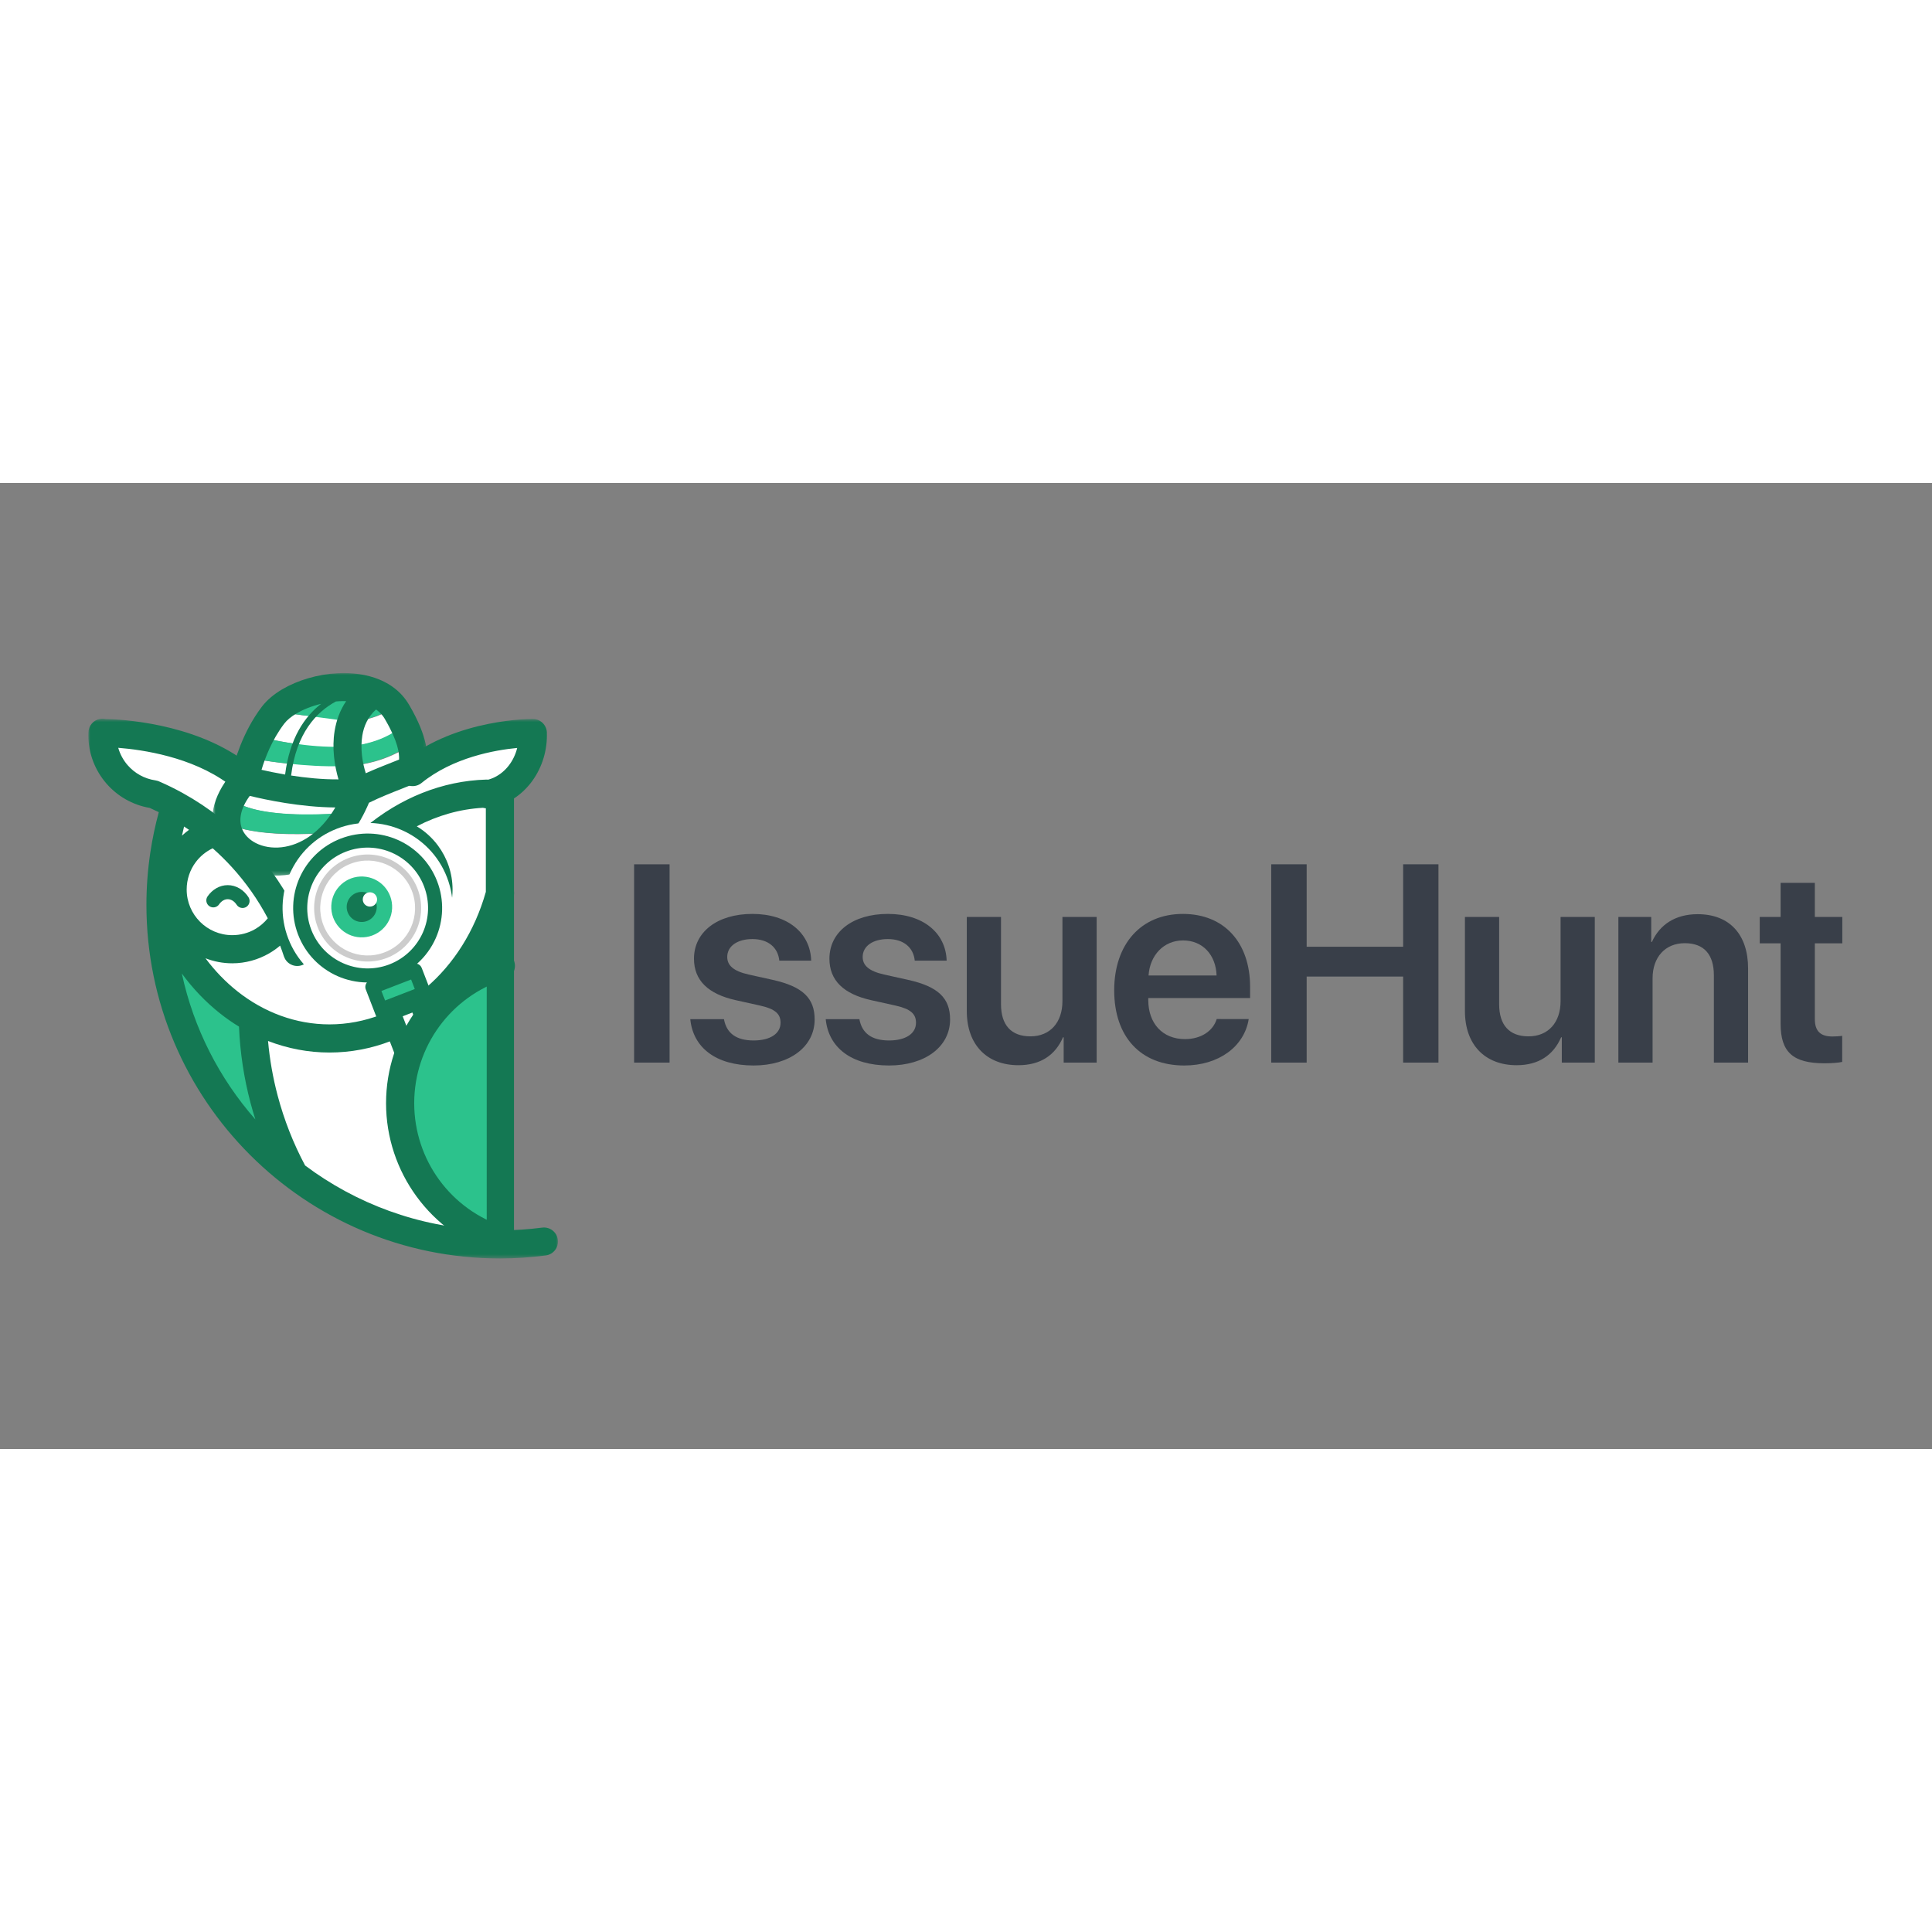 <?xml version="1.0" encoding="UTF-8" standalone="no"?>
<svg xmlns:dc="http://purl.org/dc/elements/1.1/" xmlns:cc="http://creativecommons.org/ns#" xmlns:rdf="http://www.w3.org/1999/02/22-rdf-syntax-ns#" xmlns:svg="http://www.w3.org/2000/svg" xmlns="http://www.w3.org/2000/svg" xmlns:sodipodi="http://sodipodi.sourceforge.net/DTD/sodipodi-0.dtd" xmlns:inkscape="http://www.inkscape.org/namespaces/inkscape" viewBox="0 0 120 60" version="1.1" id="svg168" sodipodi:docname="issuehunt-ar21.svg" style="fill:none" inkscape:version="0.92.4 (5da689c313, 2019-01-14)" height="1em" width="1em">
  <rect x="0" y="0" width="120" height="60" fill="#808080" stroke="none"/>
  <defs id="defs172"/>
  <sodipodi:namedview pagecolor="#ffffff" bordercolor="#666666" borderopacity="1" objecttolerance="10" gridtolerance="10" guidetolerance="10" inkscape:pageopacity="0" inkscape:pageshadow="2" inkscape:window-width="1920" inkscape:window-height="1001" id="namedview170" showgrid="false" inkscape:zoom="4.734105" inkscape:cx="83.477943" inkscape:cy="37.699878" inkscape:window-x="-9" inkscape:window-y="-9" inkscape:window-maximized="1" inkscape:current-layer="svg168"/>
  <mask id="mask0" mask-type="alpha" maskUnits="userSpaceOnUse" x="129" y="41" width="120" height="139">
    <path d="M 129,41.66 H 249 V 179.582 H 129 Z" id="path8" inkscape:connector-curvature="0" style="fill:#ffffff"/>
  </mask>
  <mask id="mask1" mask-type="alpha" maskUnits="userSpaceOnUse" x="160" y="30" width="56" height="52">
    <path d="m 160.657,30 h 55.066 v 51.781 h -55.066 z" id="path17" inkscape:connector-curvature="0" style="fill:#ffffff"/>
  </mask>
  <g id="g1111" transform="translate(2.485)">
    <g transform="matrix(1.314,0,0,1.314,-10.108,-9.411)" id="g1077">
      <path d="m 29.851,42.969 c -2.832,-0.894 -4.757,-3.521 -4.757,-6.491 0,-2.972 1.928,-5.6 4.757,-6.491 v -3.397 c -1.109,4.064 -4.365,6.85 -8.063,6.85 -1.285,0 -2.519,-0.337 -3.629,-0.949 0.047,2.59 0.72,5.131 1.963,7.407 2.7,2.06 6.072,3.284 9.729,3.285 z" id="path2" inkscape:connector-curvature="0" style="clip-rule:evenodd;fill:#ffffff;fill-rule:evenodd;stroke-width:0.185"/>
      <path d="m 18.159,32.491 c 1.11,0.612 2.344,0.949 3.629,0.949 3.699,0 6.954,-2.786 8.063,-6.85 v -4.893 c 0.925,-0.431 1.558,-1.445 1.558,-2.605 l -9.26e-4,-0.103 c 0,0 -3.363,-0.034 -5.685,1.848 h -0.461 c -0.626,0.292 -1.743,0.803 -2.445,1.619 -0.092,0.107 -0.177,0.219 -0.254,0.337 -0.13,0.201 -0.288,0.382 -0.468,0.544 -0.348,0.314 -0.777,0.556 -1.242,0.73 -1.035,0.578 -2.112,0.573 -2.905,0.206 -1.044,-0.253 -1.753,-0.905 -1.46,-1.929 0.086,-0.299 0.256,-0.63 0.53,-0.992 0.181,-0.241 0.315,-0.404 0.414,-0.514 h -0.069 c -2.58,-1.883 -6.317,-1.848 -6.317,-1.848 l -0.002,0.103 c 0,1.404 1.031,2.595 2.421,2.796 0.355,0.154 0.701,0.324 1.036,0.509 -0.442,1.44 -0.68,2.934 -0.706,4.44 0.759,2.542 2.358,4.548 4.365,5.655 z" id="path4" inkscape:connector-curvature="0" style="clip-rule:evenodd;fill:#ffffff;fill-rule:evenodd;stroke-width:0.185"/>
      <path d="m 19.745,39.898 c -1.243,-2.275 -1.916,-4.817 -1.963,-7.407 -2.006,-1.107 -3.606,-3.113 -4.365,-5.655 -0.001,0.093 -0.002,0.186 -0.002,0.28 0,5.213 2.483,9.847 6.33,12.782 z" id="path6" inkscape:connector-curvature="0" style="clip-rule:evenodd;fill:#2cc28c;fill-rule:evenodd;stroke-width:0.185"/>
      <g mask="url(#mask0)" id="g13" transform="matrix(0.185,0,0,0.185,-13.888,10.595)">
        <path d="m 160.776,74.777 c -1.749,0.83 -3.237,2.065 -4.354,3.569 -1.454,1.955 -2.296,4.383 -2.296,6.968 0,3.221 1.307,6.138 3.415,8.246 2.108,2.108 5.025,3.415 8.244,3.415 2.097,0 4.099,-0.548 5.82,-1.537 1.231,-0.707 2.336,-1.645 3.247,-2.772 -2.499,-4.741 -5.585,-9.128 -9.167,-13.058 -1.547,-1.696 -3.186,-3.309 -4.909,-4.829 z m -7.856,-3.225 c 0.568,-0.532 1.17,-1.03 1.804,-1.49 -0.418,-0.285 -0.838,-0.566 -1.262,-0.842 -0.192,0.775 -0.373,1.551 -0.542,2.332 z m 77.646,100.759 v -68.808 c -2.974,4.727 -6.551,8.874 -10.584,12.309 -8.302,7.073 -18.513,11.152 -29.364,11.152 -5.439,0 -10.727,-1.029 -15.701,-2.95 0.422,4.717 1.246,9.394 2.461,13.977 1.639,6.182 3.987,12.175 7.008,17.834 12.979,9.722 28.896,15.74 46.18,16.486 z m 1.867,-115.512 c 0.139,-0.076 0.284,-0.143 0.432,-0.202 1.362,-0.679 2.567,-1.688 3.537,-2.931 1.001,-1.286 1.753,-2.827 2.18,-4.525 -5.702,0.538 -16.39,2.417 -24.45,8.951 -1.535,1.248 -3.794,1.015 -5.041,-0.52 -1.248,-1.535 -1.015,-3.793 0.52,-5.041 13.562,-10.996 32.903,-10.798 32.958,-10.798 1.985,0 3.596,1.611 3.596,3.596 l -0.009,0.236 0.015,0.32 c 0,4.601 -1.543,8.88 -4.122,12.192 -1.215,1.558 -2.662,2.903 -4.291,3.965 v 23.681 c 0.047,0.332 0.049,0.675 0,1.019 v 85.576 c 0.622,-0.027 1.233,-0.059 1.835,-0.098 1.844,-0.118 3.634,-0.294 5.361,-0.518 1.961,-0.255 3.761,1.13 4.016,3.091 0.255,1.961 -1.13,3.76 -3.091,4.015 -1.989,0.259 -3.942,0.455 -5.838,0.575 -2.008,0.131 -3.957,0.198 -5.834,0.198 -24.951,0 -47.544,-10.115 -63.897,-26.468 -16.353,-16.353 -26.468,-38.946 -26.468,-63.897 0,-4.487 0.339,-8.978 1.005,-13.425 l 0.021,-0.118 c 0.513,-3.398 1.227,-6.78 2.138,-10.127 -0.764,-0.378 -1.537,-0.74 -2.32,-1.087 -4.435,-0.754 -8.299,-3.033 -11.079,-6.246 C 130.725,54.885 129,50.555 129,45.885 c 0,-0.116 0.008,-0.23 0.018,-0.344 l -0.006,-0.212 c 0,-0.208 0.017,-0.412 0.053,-0.61 l 0.004,-0.027 0.011,-0.063 0.005,-0.025 c 0.306,-1.7 1.811,-2.978 3.594,-2.943 0.237,0.004 0.469,0.033 0.694,0.08 3.928,0.084 22.195,1.001 35.455,10.678 1.596,1.162 1.949,3.402 0.787,4.998 -1.162,1.596 -3.402,1.949 -4.998,0.787 -9.284,-6.776 -21.684,-8.604 -27.977,-9.098 0.471,1.649 1.295,3.155 2.389,4.42 1.778,2.053 4.277,3.49 7.146,3.904 0.421,0.059 0.817,0.192 1.173,0.381 1.878,0.823 3.709,1.725 5.49,2.699 0.104,0.051 0.206,0.106 0.304,0.167 l 0.016,0.01 c 6.723,3.722 12.739,8.494 17.835,14.088 4.613,5.06 8.486,10.802 11.467,17.056 4.409,-9.016 10.306,-16.611 17.19,-22.364 9.012,-7.532 19.735,-11.921 31.059,-12.247 0.163,-0.004 0.324,0.002 0.483,0.018 0.424,-0.116 0.84,-0.263 1.241,-0.438 z m -19.514,12.366 c 5.31,-2.766 11.02,-4.406 16.913,-4.736 0.237,0.068 0.484,0.11 0.734,0.128 V 85.911 c -2.843,10.064 -8.272,18.51 -15.248,24.454 -7.004,5.966 -15.596,9.407 -24.7,9.407 -8.586,0 -16.749,-3.068 -23.547,-8.461 -3.001,-2.381 -5.741,-5.211 -8.141,-8.432 2.125,0.83 4.437,1.287 6.855,1.287 3.331,0 6.562,-0.899 9.387,-2.524 1.001,-0.575 1.949,-1.241 2.831,-1.994 0.341,0.897 0.663,1.805 0.963,2.722 l 0.012,0.03 0.018,0.057 0.01,0.025 c 0.07,0.194 0.153,0.379 0.253,0.552 l 0.043,0.072 0.002,0.006 0.043,0.067 0.004,0.008 0.188,0.267 0.005,0.008 0.011,0.013 0.002,0.004 0.098,0.118 0.01,0.014 0.047,0.051 0.012,0.014 0.047,0.049 0.012,0.015 0.047,0.048 0.014,0.013 0.049,0.049 0.012,0.012 0.051,0.047 0.012,0.012 0.054,0.047 0.012,0.01 0.055,0.047 0.012,0.008 0.055,0.047 0.012,0.008 c 0.178,0.143 0.373,0.263 0.581,0.369 l 0.008,0.006 c 0.135,0.069 0.273,0.131 0.42,0.182 1.868,0.664 3.926,-0.31 4.591,-2.177 0.717,-2.012 1.51,-3.963 2.373,-5.847 1.545,2.057 3.488,3.759 5.681,5.021 2.825,1.625 6.056,2.524 9.387,2.524 5.203,0 9.918,-2.112 13.328,-5.523 3.411,-3.41 5.522,-8.126 5.522,-13.33 0,-4.144 -1.367,-8.058 -3.73,-11.236 -1.455,-1.957 -3.288,-3.632 -5.41,-4.912 z m -21.204,20.662 c 0.57,0.304 1.065,0.765 1.414,1.366 1.046,1.796 2.528,3.247 4.261,4.244 1.72,0.989 3.722,1.537 5.819,1.537 3.219,0 6.136,-1.307 8.244,-3.415 2.108,-2.108 3.414,-5.025 3.414,-8.246 0,-2.585 -0.841,-5.013 -2.295,-6.968 -1.453,-1.953 -3.531,-3.459 -5.997,-4.201 -0.3,-0.09 -0.579,-0.214 -0.834,-0.369 -0.501,0.388 -0.995,0.787 -1.484,1.195 -4.774,3.989 -9.022,9 -12.542,14.856 z m -20.037,54.234 c -0.446,-1.406 -0.862,-2.821 -1.239,-4.244 -1.678,-6.326 -2.671,-12.855 -2.94,-19.469 -1.688,-1.03 -3.32,-2.172 -4.892,-3.419 -3.6,-2.856 -6.874,-6.268 -9.716,-10.154 3.027,14.084 9.622,26.845 18.787,37.286 z" id="path11" inkscape:connector-curvature="0" style="clip-rule:evenodd;fill:#147853;fill-rule:evenodd"/>
      </g>
      <path d="m 22.022,19.634 c -0.025,0.33 -0.033,0.645 -0.043,0.921 l 0.148,-0.006 c 1.647,-0.078 2.718,-0.745 3.091,-1.019 0.155,0.652 0.083,0.999 0.143,1.094 0.022,0.035 -0.066,0.098 -0.226,0.191 -0.52,0.303 -1.8,0.923 -2.535,1.915 -5.163,0.457 -5.865,-0.677 -5.865,-0.677 0.169,-0.262 0.386,-0.543 0.655,-0.843 0,0 -0.004,-0.456 0.098,-1.063 0,0 0.863,0.168 1.993,0.29 -0.015,0.114 -0.028,0.232 -0.039,0.353 0.011,-0.121 0.025,-0.239 0.04,-0.353 0.048,-0.351 0.116,-0.669 0.199,-0.958 -0.002,-3.7e-4 -0.005,-7.41e-4 -0.007,-0.001 -0.871,-0.129 -1.594,-0.302 -1.915,-0.384 0.151,-0.415 0.364,-0.825 0.663,-1.161 0.009,-0.01 0.019,-0.02 0.028,-0.03 0.153,0.041 0.971,0.149 1.829,0.26 0.94,-1.393 2.336,-1.485 2.623,-1.473 0.005,3.7e-4 0.009,5.55e-4 0.013,7.41e-4 0.012,0.002 0.024,0.005 0.036,0.008 0.139,0.031 0.274,0.07 0.402,0.117 -0.241,0.146 -0.439,0.325 -0.602,0.527 -0.254,0.316 -0.421,0.688 -0.532,1.078 l 0.284,-0.009 c 0.861,-0.043 1.5,-0.346 1.953,-0.68 0.187,0.321 0.333,0.614 0.447,0.878 -0.31,0.284 -1.196,0.943 -2.821,1.021 z m -5.742,3.449 c -0.485,2.331 3.886,2.439 5.665,0.579 -4.096,0.351 -5.338,-0.311 -5.665,-0.579 z" id="path15" inkscape:connector-curvature="0" style="clip-rule:evenodd;fill:#ffffff;fill-rule:evenodd;stroke-width:0.185"/>
      <g mask="url(#mask1)" id="g24" transform="matrix(0.185,0,0,0.185,-13.888,10.595)">
        <path d="m 198.753,32.926 c -8.448,-1.759 -19.927,2.072 -24.108,6.548 1.558,0.421 15.97,2.128 20.352,2.793 0.511,-0.008 1.024,-0.025 1.532,-0.05 4.647,-0.231 8.097,-1.871 10.548,-3.674 -0.057,-0.099 -0.115,-0.199 -0.174,-0.297 -1.322,-2.243 -3.356,-3.741 -5.784,-4.646 -1.305,0.789 -2.373,1.755 -3.249,2.846 0.939,-3.02 -0.082,-3.579 0.883,-3.52 z m -35.838,34.513 c 1.767,1.449 8.473,5.02 30.593,3.126 0.902,-0.944 1.683,-1.982 2.305,-3.113 0.365,-0.665 0.78,-1.302 1.233,-1.914 -27.88,2.467 -31.67,-3.654 -31.67,-3.654 -1.329,2.059 -2.118,3.909 -2.461,5.554 z m 7.995,-21.53 c -0.713,1.959 -1.172,3.938 -1.467,5.686 0,0 4.659,0.907 10.765,1.564 4.162,0.449 8.996,0.78 13.482,0.627 0.268,-0.008 0.535,-0.02 0.799,-0.032 8.895,-0.423 14.676,-4.024 16.692,-5.501 -0.33,-1.392 -0.854,-3.042 -1.687,-4.968 -1.674,1.535 -6.461,5.095 -15.233,5.512 -0.114,0.006 -0.226,0.011 -0.341,0.014 -4.245,0.17 -8.736,-0.249 -12.668,-0.831 -4.703,-0.697 -8.607,-1.629 -10.342,-2.072 z" id="path20" inkscape:connector-curvature="0" style="clip-rule:evenodd;fill:#2cc28c;fill-rule:evenodd"/>
        <path d="m 192.108,64.346 c -8.892,-0.061 -17.829,-1.973 -21.867,-2.962 -2.41,3.296 -2.842,6.201 -1.986,8.389 0.608,1.553 1.884,2.833 3.547,3.677 1.843,0.933 4.149,1.345 6.611,1.062 4.658,-0.536 9.808,-3.561 13.695,-10.166 z m 10.406,-25.031 c -2.073,1.857 -3.112,4.224 -3.508,6.643 -0.567,3.475 0.053,7.041 0.885,9.648 2.373,-1.072 4.633,-1.963 6.48,-2.689 l 2.023,-0.803 c 0.073,-1.566 -0.205,-4.55 -3.668,-10.427 l 0.006,-0.004 -0.006,-0.009 c -0.497,-0.846 -1.16,-1.566 -1.936,-2.157 z M 179.277,55.935 c 1.163,-9.292 4.993,-14.808 9.2,-18.067 -2.307,0.546 -4.48,1.392 -6.277,2.45 -1.341,0.789 -2.437,1.686 -3.157,2.632 -3.145,4.128 -4.902,8.782 -5.793,11.778 1.6,0.369 3.675,0.805 6.027,1.207 z m 12.994,-18.675 c -4.927,2.638 -10.111,8.025 -11.461,18.927 3.706,0.574 7.957,1.019 12.107,0.985 -1.021,-3.496 -1.702,-7.999 -0.989,-12.364 0.435,-2.654 1.35,-5.272 2.952,-7.628 -0.597,-0.016 -1.203,-0.008 -1.812,0.024 z M 165.595,55.682 c 0.651,-2.838 2.766,-10.549 7.748,-17.087 1.287,-1.688 3.097,-3.2 5.233,-4.458 3.906,-2.301 9.072,-3.832 14.125,-4.095 3.716,-0.196 7.434,0.287 10.668,1.627 0.199,0.067 0.393,0.151 0.581,0.253 1.139,0.515 2.209,1.145 3.194,1.895 1.478,1.127 2.758,2.528 3.757,4.222 l 0.006,-0.004 c 5.045,8.56 4.794,13.077 4.591,15.232 0.634,1.724 -0.082,3.162 -1.963,4.338 -0.108,0.067 -0.218,0.128 -0.331,0.181 -0.966,0.536 -2.407,1.107 -4.22,1.819 -2.362,0.927 -5.43,2.136 -8.274,3.533 -5.171,12.215 -13.731,17.619 -21.481,18.51 -3.888,0.449 -7.604,-0.245 -10.656,-1.792 -3.227,-1.635 -5.736,-4.229 -7.004,-7.469 -1.853,-4.729 -1.062,-10.661 4.026,-16.703 z" id="path22" inkscape:connector-curvature="0" style="clip-rule:evenodd;fill:#147853;fill-rule:evenodd"/>
      </g>
      <path d="m 21.732,23.501 c 2.072,-0.8 4.4,0.231 5.199,2.303 0.8,2.072 -0.231,4.4 -2.303,5.199 -2.072,0.8 -4.4,-0.231 -5.199,-2.303 -0.8,-2.072 0.231,-4.4 2.303,-5.199 z" id="path26" inkscape:connector-curvature="0" style="clip-rule:evenodd;fill:#ffffff;fill-rule:evenodd;stroke-width:0.185"/>
      <path d="m 23.403,30.985 0.472,1.222 1.705,-0.658 0.317,-0.122 -0.472,-1.222 z" id="path28" inkscape:connector-curvature="0" style="clip-rule:evenodd;fill:#2cc28c;fill-rule:evenodd;stroke-width:0.185"/>
      <path d="m 24.337,24.642 c -0.668,-0.296 -1.45,-0.337 -2.184,-0.054 l -0.001,3.7e-4 c -0.735,0.284 -1.286,0.839 -1.582,1.507 -0.293,0.661 -0.336,1.433 -0.064,2.161 0.007,0.016 0.014,0.032 0.019,0.049 0.287,0.722 0.837,1.265 1.498,1.557 0.661,0.293 1.433,0.336 2.161,0.064 0.015,-0.007 0.031,-0.014 0.048,-0.019 0.723,-0.286 1.266,-0.837 1.559,-1.498 0.295,-0.666 0.336,-1.445 0.056,-2.177 l -0.003,-0.009 c -0.284,-0.734 -0.839,-1.285 -1.507,-1.581 z M 21.921,23.966 c 0.904,-0.346 1.864,-0.296 2.684,0.067 0.823,0.365 1.508,1.044 1.858,1.95 l 7.41e-4,0.002 c 0.35,0.906 0.3,1.869 -0.064,2.692 -0.202,0.456 -0.501,0.87 -0.882,1.208 0.096,0.027 0.179,0.099 0.218,0.199 l 0.468,1.213 0.003,0.009 c 0.066,0.171 -0.019,0.363 -0.19,0.429 l -2.014,0.777 -0.009,0.003 c -0.171,0.066 -0.363,-0.019 -0.429,-0.19 l -0.468,-1.213 -0.004,-0.009 c -0.045,-0.116 -0.02,-0.242 0.054,-0.332 -0.484,-0.004 -0.958,-0.109 -1.393,-0.301 -0.823,-0.365 -1.508,-1.044 -1.858,-1.951 l -0.004,-0.01 c -0.345,-0.904 -0.294,-1.863 0.069,-2.683 0.365,-0.823 1.044,-1.508 1.951,-1.858 z m 2.143,7.811 1.403,-0.542 -0.233,-0.603 -1.403,0.542 z" id="path30" inkscape:connector-curvature="0" style="clip-rule:evenodd;fill:#147853;fill-rule:evenodd;stroke-width:0.185"/>
      <path d="m 22.967,25.764 c 0.794,0.037 1.407,0.711 1.369,1.505 -0.037,0.794 -0.711,1.407 -1.505,1.369 -0.794,-0.037 -1.407,-0.711 -1.369,-1.505 0.037,-0.794 0.711,-1.407 1.505,-1.369 z" id="path32" inkscape:connector-curvature="0" style="clip-rule:evenodd;fill:#2cc28c;fill-rule:evenodd;stroke-width:0.185"/>
      <path d="m 22.933,26.491 c 0.392,0.018 0.695,0.351 0.677,0.744 -0.019,0.392 -0.351,0.695 -0.743,0.677 -0.392,-0.018 -0.695,-0.351 -0.677,-0.744 0.019,-0.392 0.351,-0.695 0.743,-0.677 z" id="path34" inkscape:connector-curvature="0" style="clip-rule:evenodd;fill:#147853;fill-rule:evenodd;stroke-width:0.185"/>
      <path d="m 23.304,26.509 c 0.187,0.009 0.331,0.167 0.322,0.354 -0.009,0.187 -0.167,0.331 -0.354,0.322 -0.187,-0.009 -0.331,-0.167 -0.322,-0.354 0.009,-0.187 0.167,-0.331 0.354,-0.322 z" id="path36" inkscape:connector-curvature="0" style="clip-rule:evenodd;fill:#ffffff;fill-rule:evenodd;stroke-width:0.185"/>
      <path d="m 24.191,32.084 1.979,5.128 1.388,-0.536 -1.979,-5.128 z" id="path38" inkscape:connector-curvature="0" style="clip-rule:evenodd;fill:#ffffff;fill-rule:evenodd;stroke-width:0.185"/>
      <path d="m 25.295,32.192 -0.459,0.177 1.621,4.199 0.46,-0.177 z M 24.012,31.62 25.401,31.084 c 0.256,-0.099 0.545,0.029 0.644,0.285 l 1.98,5.128 c 0.099,0.256 -0.029,0.545 -0.285,0.644 l -1.388,0.536 c -0.256,0.099 -0.545,-0.029 -0.644,-0.285 l -1.979,-5.127 c -0.099,-0.256 0.029,-0.545 0.285,-0.644 z" id="path40" inkscape:connector-curvature="0" style="clip-rule:evenodd;fill:#147853;fill-rule:evenodd;stroke-width:0.185"/>
      <path d="m 21.157,28.118 0.01,0.025 z m 1.308,-2.889 -0.026,0.01 h 0.001 z m 1.624,-0.027 c -0.522,-0.231 -1.133,-0.264 -1.707,-0.045 l -0.021,0.008 c -0.571,0.224 -1,0.658 -1.23,1.179 -0.231,0.522 -0.264,1.132 -0.046,1.707 l 0.008,0.021 c 0.224,0.572 0.659,1 1.179,1.231 0.525,0.232 1.139,0.265 1.716,0.042 0.577,-0.223 1.01,-0.659 1.242,-1.183 0.232,-0.525 0.265,-1.139 0.042,-1.716 C 25.049,25.868 24.613,25.435 24.089,25.203 Z M 22.277,24.89 c 0.649,-0.248 1.338,-0.211 1.927,0.05 0.591,0.262 1.084,0.75 1.335,1.402 0.251,0.652 0.215,1.344 -0.047,1.935 -0.262,0.592 -0.75,1.084 -1.402,1.335 -0.652,0.252 -1.344,0.215 -1.935,-0.046 -0.592,-0.262 -1.084,-0.75 -1.335,-1.402 l -0.003,-0.008 c -0.248,-0.649 -0.211,-1.338 0.05,-1.927 0.262,-0.592 0.751,-1.084 1.401,-1.335 z" id="path42" inkscape:connector-curvature="0" style="clip-rule:evenodd;fill:#cccccc;fill-rule:evenodd;stroke-width:0.185"/>
      <path d="m 24.716,36.478 c 0,2.97 1.26,5.131 4.092,6.025 V 30.236 c -2.83,0.891 -4.092,3.27 -4.092,6.242 z" id="path44" inkscape:connector-curvature="0" style="clip-rule:evenodd;fill:#2cc28c;fill-rule:evenodd;stroke-width:0.185"/>
      <path d="m 29.674,42.335 c 0.35,0.11 0.545,0.484 0.434,0.834 -0.11,0.35 -0.484,0.545 -0.835,0.435 -1.553,-0.49 -2.859,-1.457 -3.776,-2.709 -0.918,-1.252 -1.447,-2.789 -1.447,-4.417 0,-1.629 0.53,-3.166 1.448,-4.418 0.918,-1.251 2.226,-2.219 3.782,-2.709 0.35,-0.109 0.723,0.086 0.832,0.437 0.109,0.35 -0.086,0.723 -0.437,0.832 -1.278,0.403 -2.353,1.197 -3.106,2.225 -0.753,1.028 -1.188,2.291 -1.188,3.633 0,1.342 0.434,2.605 1.186,3.631 0.753,1.027 1.827,1.821 3.105,2.225 z" id="path46" inkscape:connector-curvature="0" style="clip-rule:evenodd;fill:#147853;fill-rule:evenodd;stroke-width:0.185"/>
      <path d="m 16.158,27.08 c -0.104,0.151 -0.311,0.188 -0.461,0.085 -0.151,-0.104 -0.188,-0.311 -0.085,-0.461 0.114,-0.165 0.256,-0.296 0.415,-0.387 l -3.7e-4,-3.7e-4 c 0.166,-0.095 0.351,-0.146 0.541,-0.146 0.196,0 0.386,0.055 0.557,0.156 l 0.022,0.014 c 0.154,0.096 0.291,0.231 0.399,0.398 0.1,0.154 0.056,0.359 -0.097,0.459 -0.154,0.1 -0.359,0.056 -0.459,-0.097 -0.054,-0.083 -0.119,-0.149 -0.189,-0.194 l -0.014,-0.008 c -0.068,-0.04 -0.143,-0.063 -0.219,-0.063 -0.073,0 -0.146,0.02 -0.211,0.057 l -3.71e-4,-3.71e-4 -7.4e-4,3.71e-4 c -0.073,0.042 -0.141,0.105 -0.198,0.187 z" id="path48" inkscape:connector-curvature="0" style="clip-rule:evenodd;fill:#147853;fill-rule:evenodd;stroke-width:0.185"/>
    </g>
    <g transform="matrix(0.92,0,0,0.92,-42.933,-159.96)" id="g990">
      <path style="fill:#393f49" inkscape:connector-curvature="0" d="M 89.17,213 V 199.613 H 86.776 V 213 Z" id="path50"/>
      <path style="fill:#393f49" inkscape:connector-curvature="0" d="m 90.818,205.986 c 0,1.457 0.946,2.385 2.83,2.802 l 1.633,0.362 c 1.03,0.232 1.382,0.566 1.382,1.16 0,0.732 -0.696,1.196 -1.818,1.196 -1.169,0 -1.828,-0.482 -2.004,-1.438 h -2.273 c 0.185,1.902 1.707,3.127 4.277,3.127 2.412,0 4.119,-1.253 4.119,-3.108 0,-1.429 -0.789,-2.217 -2.83,-2.672 l -1.633,-0.362 c -1.03,-0.232 -1.438,-0.621 -1.438,-1.187 0,-0.724 0.677,-1.206 1.698,-1.206 1.067,0 1.726,0.566 1.818,1.456 h 2.152 c -0.056,-1.865 -1.577,-3.154 -3.971,-3.154 -2.375,0 -3.943,1.225 -3.943,3.024 z" id="path52"/>
      <path style="fill:#393f49" inkscape:connector-curvature="0" d="m 99.962,205.986 c 0,1.457 0.947,2.385 2.83,2.802 l 1.633,0.362 c 1.029,0.232 1.382,0.566 1.382,1.16 0,0.732 -0.696,1.196 -1.818,1.196 -1.169,0 -1.828,-0.482 -2.004,-1.438 h -2.273 c 0.186,1.902 1.707,3.127 4.277,3.127 2.412,0 4.119,-1.253 4.119,-3.108 0,-1.429 -0.789,-2.217 -2.83,-2.672 l -1.633,-0.362 c -1.029,-0.232 -1.438,-0.621 -1.438,-1.187 0,-0.724 0.678,-1.206 1.698,-1.206 1.067,0 1.726,0.566 1.818,1.456 h 2.153 c -0.056,-1.865 -1.577,-3.154 -3.971,-3.154 -2.375,0 -3.943,1.225 -3.943,3.024 z" id="path54"/>
      <path style="fill:#393f49" inkscape:connector-curvature="0" d="m 118.004,203.166 h -2.311 v 5.687 c 0,1.429 -0.825,2.375 -2.161,2.375 -1.299,0 -1.986,-0.761 -1.986,-2.171 v -5.891 h -2.31 v 6.355 c 0,2.273 1.355,3.655 3.489,3.655 1.493,0 2.486,-0.686 3.006,-1.883 h 0.046 V 213 h 2.227 z" id="path56"/>
      <path style="fill:#393f49" inkscape:connector-curvature="0" d="m 123.836,204.752 c 1.327,0 2.217,0.975 2.264,2.366 h -4.593 c 0.093,-1.373 1.03,-2.366 2.329,-2.366 z m 2.273,5.307 c -0.251,0.816 -1.067,1.355 -2.143,1.355 -1.512,0 -2.477,-1.058 -2.477,-2.635 v -0.139 h 6.874 v -0.752 c 0,-2.987 -1.744,-4.926 -4.536,-4.926 -2.839,0 -4.639,2.05 -4.639,5.158 0,3.136 1.781,5.075 4.731,5.075 2.329,0 4.055,-1.28 4.351,-3.136 z" id="path58"/>
      <path style="fill:#393f49" inkscape:connector-curvature="0" d="m 141.079,213 v -13.387 h -2.384 v 5.566 h -6.513 v -5.566 h -2.393 V 213 h 2.393 v -5.808 h 6.513 V 213 Z" id="path60"/>
      <path style="fill:#393f49" inkscape:connector-curvature="0" d="m 151.634,203.166 h -2.31 v 5.687 c 0,1.429 -0.826,2.375 -2.162,2.375 -1.299,0 -1.985,-0.761 -1.985,-2.171 v -5.891 h -2.31 v 6.355 c 0,2.273 1.354,3.655 3.488,3.655 1.494,0 2.486,-0.686 3.006,-1.883 h 0.046 V 213 h 2.227 z" id="path62"/>
      <path style="fill:#393f49" inkscape:connector-curvature="0" d="m 153.226,213 h 2.31 v -5.696 c 0,-1.41 0.845,-2.366 2.171,-2.366 1.318,0 1.967,0.779 1.967,2.171 V 213 h 2.31 v -6.355 c 0,-2.273 -1.234,-3.665 -3.405,-3.665 -1.512,0 -2.56,0.706 -3.089,1.874 h -0.046 v -1.688 h -2.218 z" id="path64"/>
      <path style="fill:#393f49" inkscape:connector-curvature="0" d="m 164.18,200.865 v 2.301 h -1.41 v 1.781 h 1.41 v 5.437 c 0,1.911 0.835,2.662 2.959,2.662 0.492,0 0.947,-0.037 1.197,-0.092 v -1.763 c -0.148,0.028 -0.445,0.046 -0.659,0.046 -0.816,0 -1.187,-0.371 -1.187,-1.178 v -5.112 h 1.855 v -1.781 h -1.855 v -2.301 z" id="path66"/>
    </g>
  </g>
</svg>
